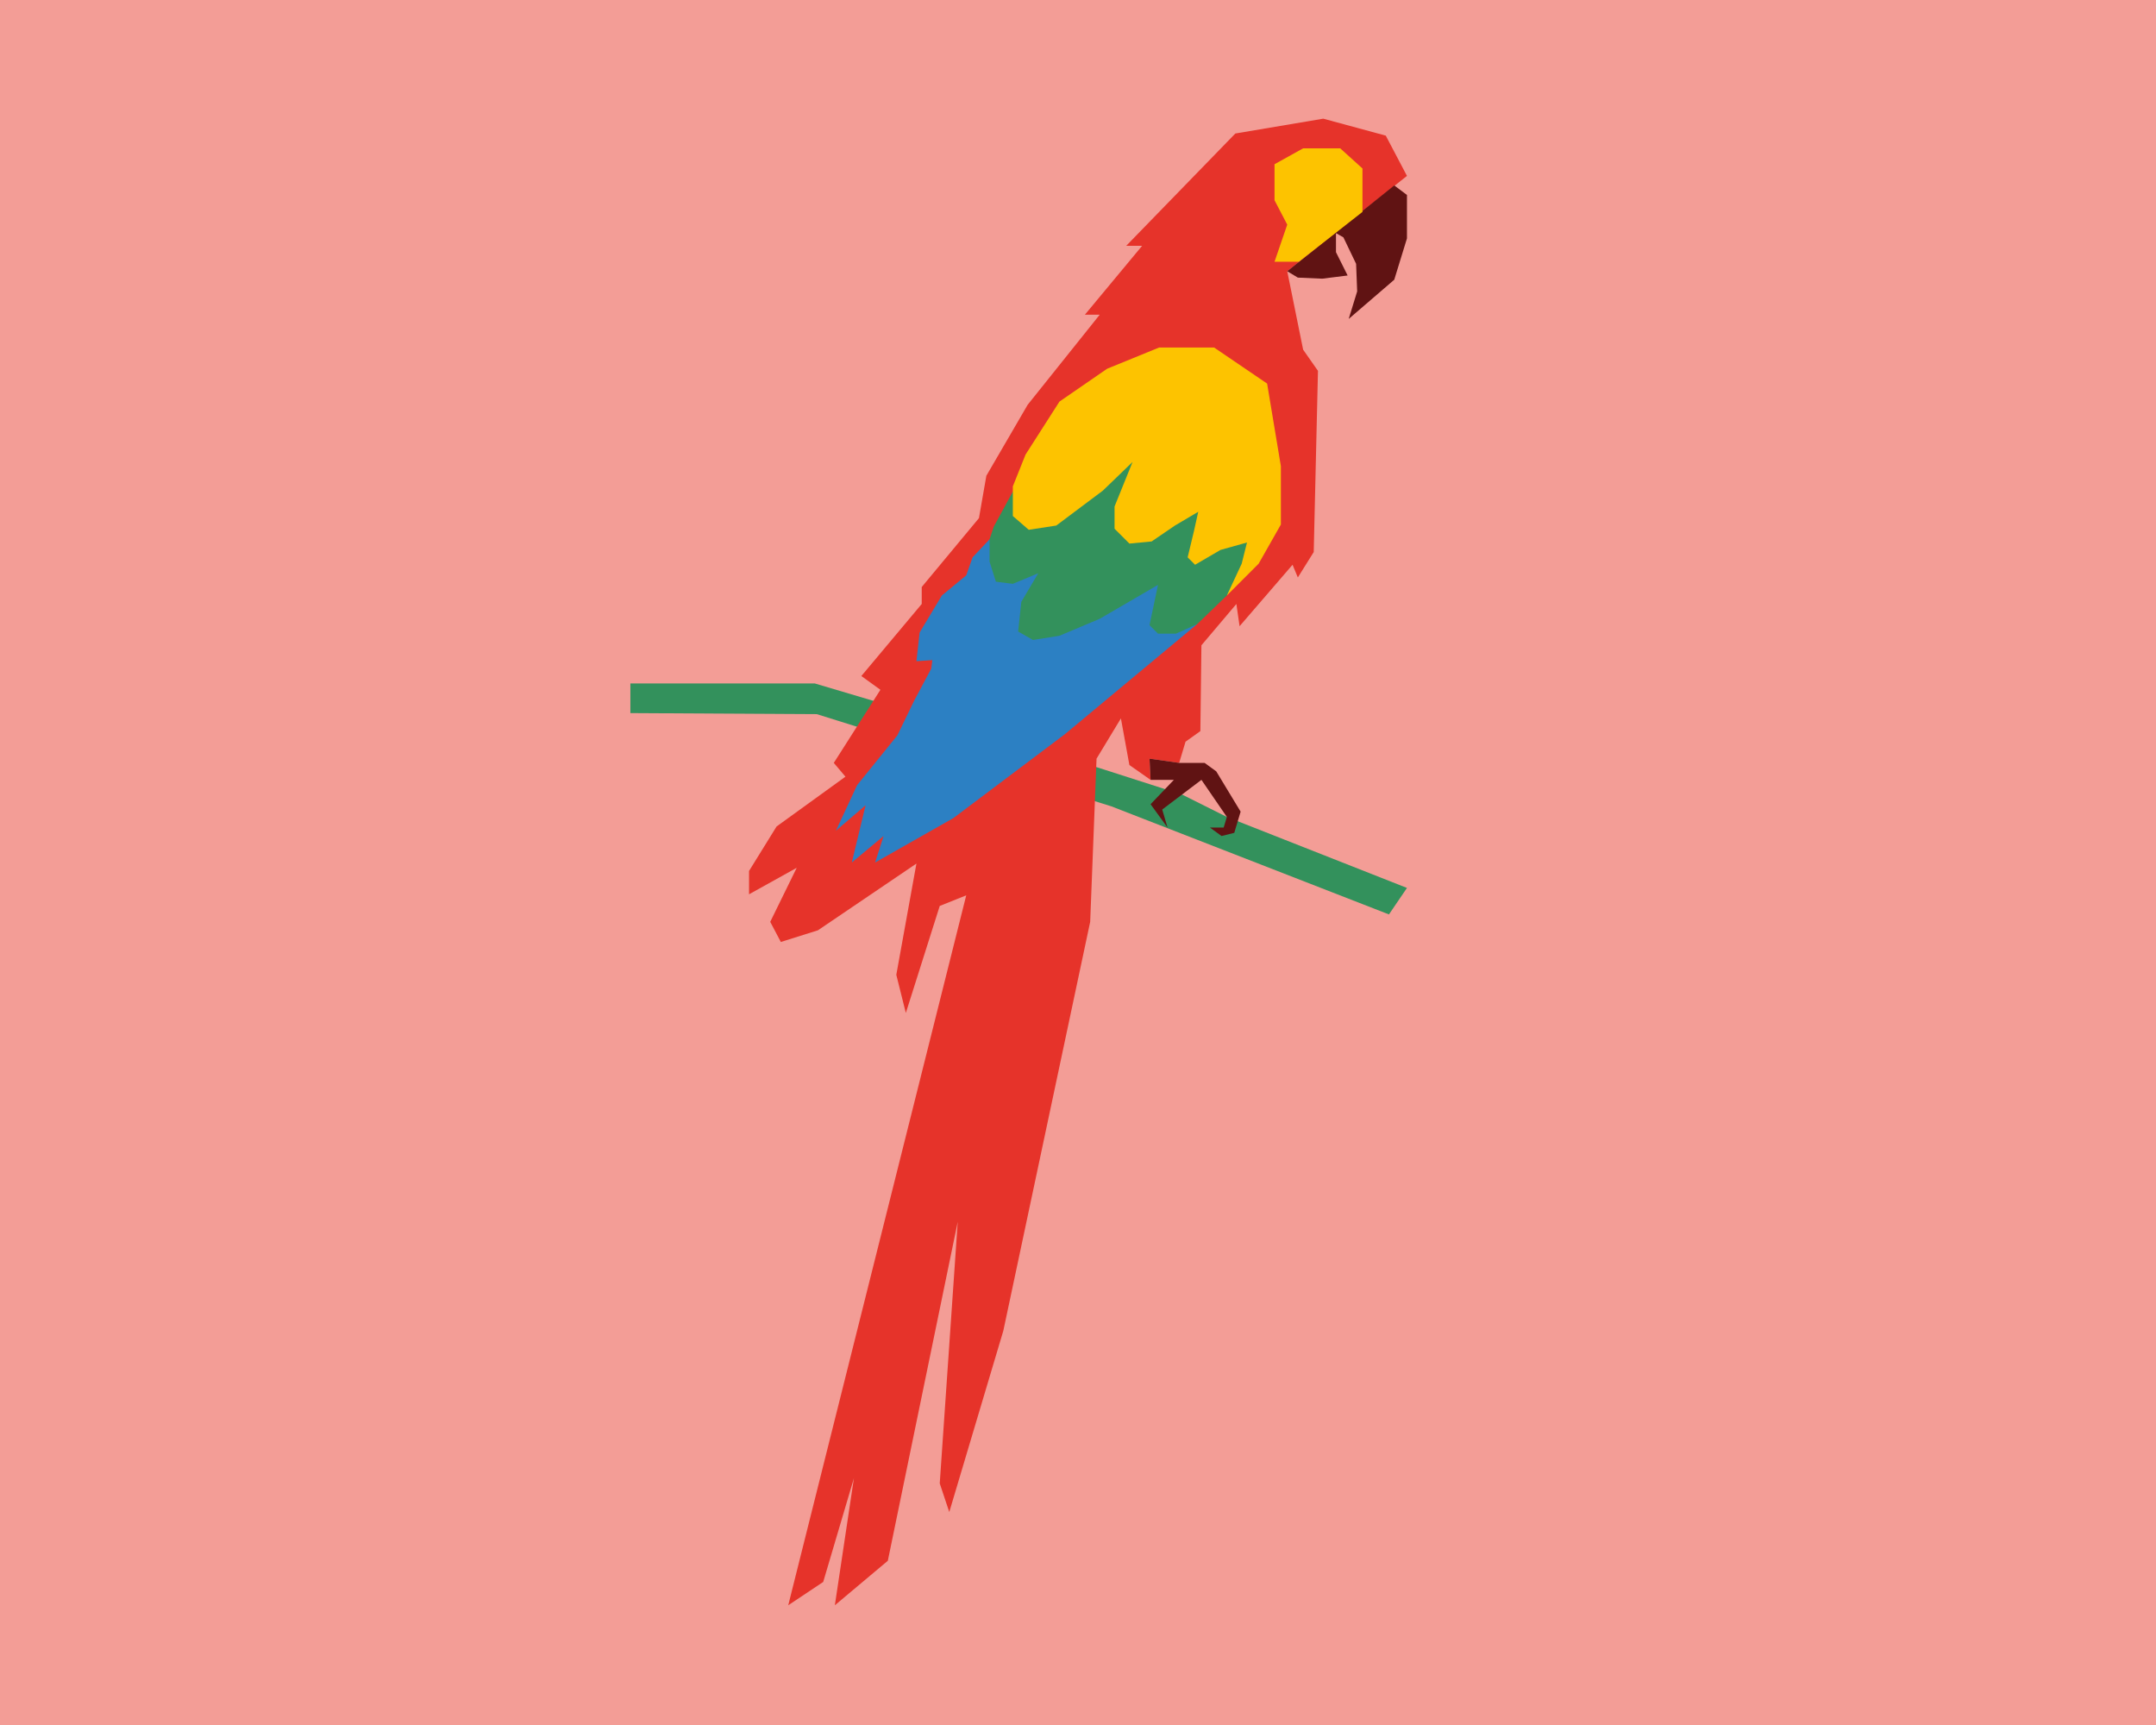 <?xml version="1.0" encoding="utf-8"?>
<!-- Generator: Adobe Illustrator 28.1.0, SVG Export Plug-In . SVG Version: 6.00 Build 0)  -->
<svg version="1.1" id="Capa_1" xmlns="http://www.w3.org/2000/svg" xmlns:xlink="http://www.w3.org/1999/xlink" x="0px" y="0px"
	 viewBox="0 0 203.5 162.8" style="enable-background:new 0 0 203.5 162.8;" xml:space="preserve">
<style type="text/css">
	.st0{fill:#F39D96;}
	.st1{fill:#33915C;}
	.st2{fill:#E6332A;}
	.st3{fill:#601313;}
	.st4{fill:#2C80C3;}
	.st5{fill:#FDC300;}
</style>
<rect class="st0" width="203.5" height="162.8"/>
<g>
	<polygon class="st1" points="115.8,77.1 111.6,75 103.5,72.4 76.9,64.5 59.5,64.5 59.5,67.3 77.1,67.4 104.9,76.1 131.1,86.3 
		132.8,83.8 	"/>
	<polygon class="st2" points="132.8,16.6 130.8,12.8 124.9,11.2 116.6,12.6 106.3,23.2 107.8,23.2 102.4,29.7 103.8,29.7 97,38.2 
		93.1,44.9 92.4,48.9 87,55.4 87,57 81.3,63.8 83.1,65.1 78.7,72 79.8,73.3 73.3,78 70.7,82.2 70.7,84.4 75.2,81.9 72.7,87 
		73.7,88.9 77.2,87.8 86.5,81.5 84.6,92 85.5,95.6 88.7,85.5 91.2,84.5 74.4,151.5 77.7,149.3 80.6,139.5 78.8,151.5 83.8,147.3 
		90.4,115.3 88.7,140 89.6,142.7 94.7,125.6 102.9,87 103.5,71.6 105.8,67.8 106.6,72.2 108.6,73.6 108.5,71.6 111.3,72 111.9,70 
		113.3,69 113.4,60.9 116.7,57 117,59.1 122,53.3 122.5,54.5 124,52.1 124.4,35 123,33 121.5,25.6 	"/>
	<polygon class="st3" points="131.6,17.5 132.8,18.4 132.8,22.5 131.6,26.4 127.3,30.1 128.1,27.5 128,24.9 126.8,22.4 126.1,22 
		126.1,23.8 127.2,26 124.8,26.3 122.5,26.2 121.5,25.6 	"/>
	<polygon class="st3" points="108.6,73.6 110.8,73.6 108.6,75.9 110.2,78.1 109.7,76.4 113.4,73.6 115.8,77.1 115.5,78.1 
		114.2,78.1 115.3,78.9 116.5,78.6 117.1,76.6 114.8,72.8 113.7,72 111.3,72 108.5,71.6 	"/>
	<polygon class="st4" points="113,58.9 100.5,69.3 90,77.2 82.6,81.4 83.4,78.9 80.4,81.4 81.7,76 78.9,78.4 80.9,74.1 84.7,69.4 
		86.3,66.1 87.9,63.1 88,62.3 86.5,62.4 86.8,59.7 88.9,56.2 91.2,54.3 91.8,52.6 93.4,50.9 95.9,50.9 108.3,53.3 111.7,55.2 	"/>
	<polygon class="st5" points="122.6,24.7 120.3,24.7 121.5,21.2 120.3,18.9 120.3,15.5 123,14 126.5,14 128.6,15.9 128.6,18.5 
		128.6,20 	"/>
	<polygon class="st1" points="95.6,46.4 93.8,49.7 93.4,50.9 93.4,53 94,54.9 95.6,55.1 98,54.1 96.4,56.8 96.1,59.6 97.5,60.4 
		100,60 103.8,58.4 109.3,55.2 108.9,57.1 108.5,59 109.3,59.8 111,59.8 113,58.9 115.8,56.2 118.4,52.3 118,48.7 105.3,41.7 
		99.2,43 	"/>
	<polygon class="st5" points="109.4,32.8 114.6,32.8 119.6,36.2 120.9,44 120.9,49.5 118.8,53.2 115.8,56.2 117.2,53.2 117.7,51.2 
		115.2,51.9 112.8,53.3 112.1,52.6 112.7,50.1 113.1,48.3 110.9,49.6 108.7,51.1 106.6,51.3 105.2,49.9 105.2,47.8 106.9,43.6 
		104.1,46.3 99.7,49.6 97.1,50 95.6,48.7 95.6,45.9 96.8,42.9 100,37.9 104.5,34.8 	"/>
</g>
</svg>

